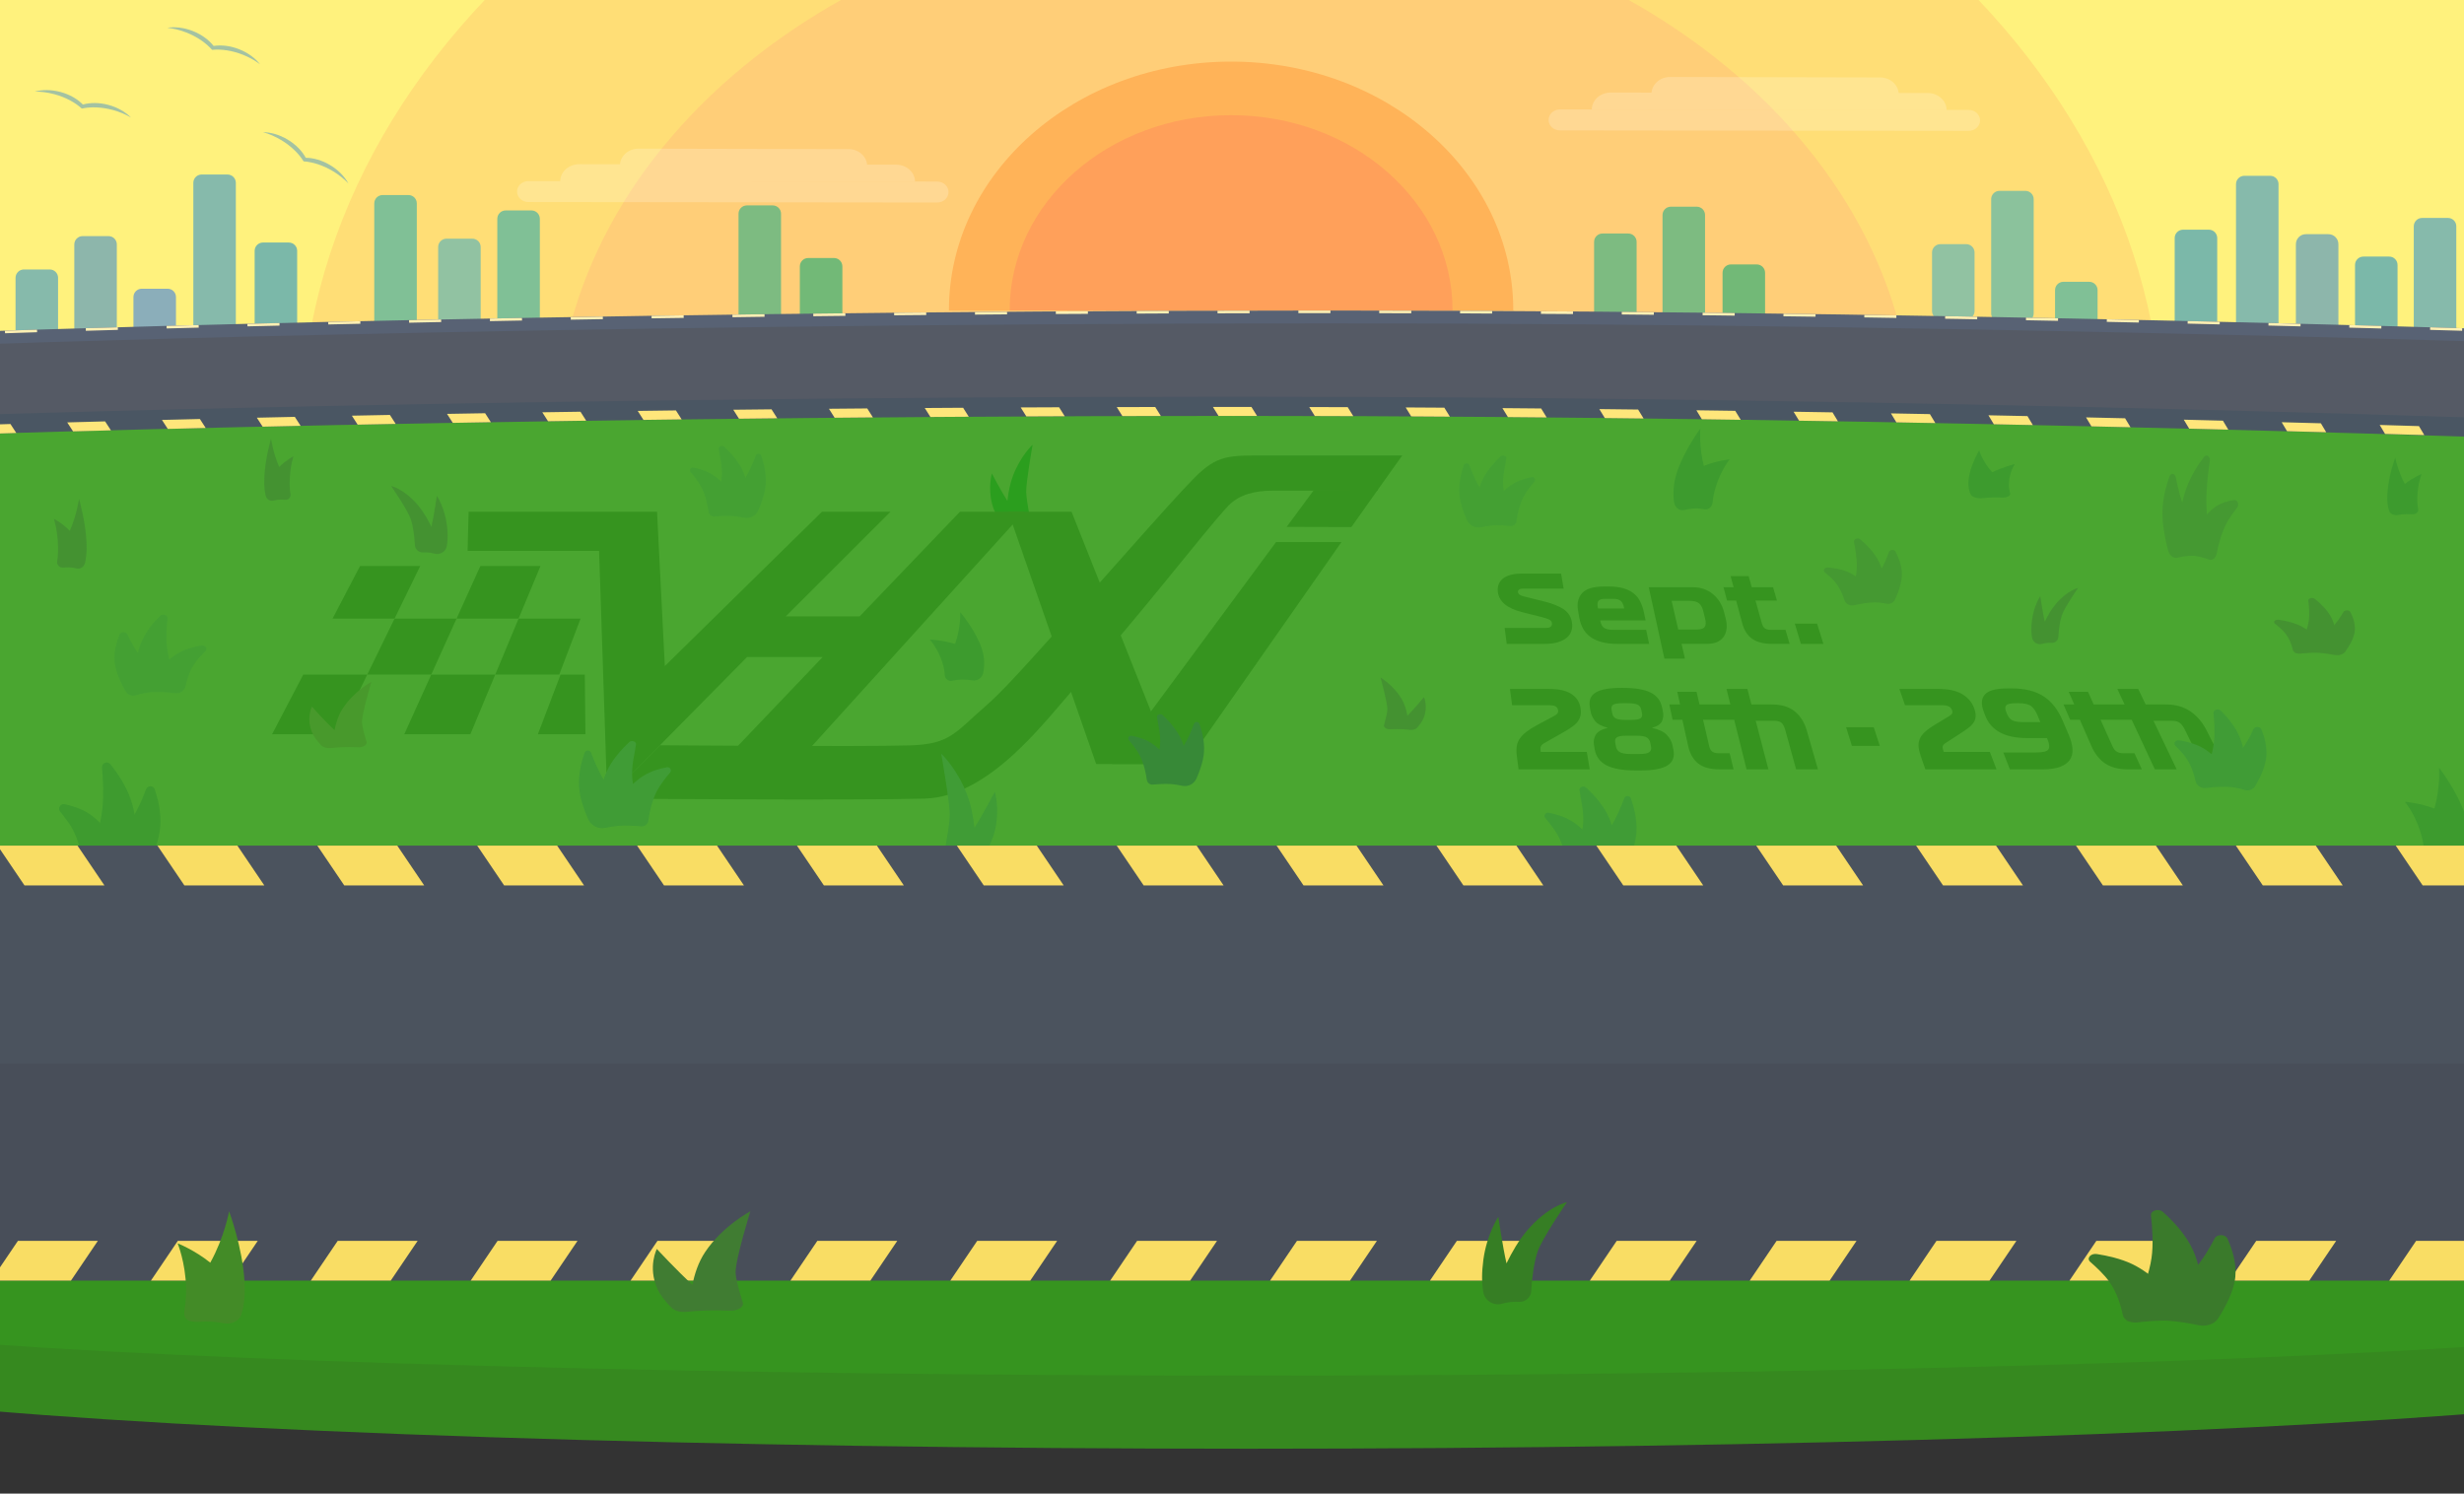 <?xml version="1.0" encoding="utf-8"?>
<!-- Generator: Adobe Illustrator 27.9.4, SVG Export Plug-In . SVG Version: 9.03 Build 54784)  -->
<svg version="1.1" id="Layer_1" xmlns="http://www.w3.org/2000/svg" xmlns:xlink="http://www.w3.org/1999/xlink" x="0px" y="0px"
	 viewBox="0 0 1920 1164" style="enable-background:new 0 0 1920 1164;" xml:space="preserve">
<rect x="0" y="0" width="1920" height="1164" fill="#333333" stroke="none"/>
<style type="text/css">
	.st0{fill:#FFF27D;}
	.st1{fill:#FFDE76;}
	.st2{fill:#FFCE78;}
	.st3{fill:#FFB358;}
	.st4{fill:#FFA05A;}
	.st5{opacity:0.8;}
	.st6{fill:#70A8B7;}
	.st7{fill:#5AAAB4;}
	.st8{fill:#68ADB7;}
	.st9{fill:#76BCAD;}
	.st10{fill:#6EBCA5;}
	.st11{fill:#60B99D;}
	.st12{fill:#8BAEBA;}
	.st13{fill:#4FB477;}
	.st14{fill:#5DB783;}
	.st15{opacity:0.2;}
	.st16{fill:#FFFFFF;}
	.st17{fill:#4AA630;}
	.st18{fill:#2B9E1E;}
	.st19{fill:#36941F;}
	.st20{opacity:0.6;fill:#408532;enable-background:new    ;}
	.st21{opacity:0.6;}
	.st22{fill:#24872B;}
	.st23{fill:#35942E;}
	.st24{fill:#409C36;}
	.st25{opacity:0.6;fill:#207D1F;enable-background:new    ;}
	.st26{opacity:0.6;fill:#35942E;enable-background:new    ;}
	.st27{opacity:0.6;fill:#2B8F2F;enable-background:new    ;}
	.st28{fill:#2B8F2F;}
	.st29{fill:#408532;}
	.st30{fill:#459932;}
	.st31{fill:#48992C;}
	.st32{fill:#378937;}
	.st33{fill:#36891F;}
	.st34{fill:#484E59;}
	.st35{fill:#4B535E;}
	.st36{fill:#555A65;}
	.st37{fill:none;stroke:#4A5663;stroke-width:15;stroke-miterlimit:10;}
	.st38{fill:#FFE67B;}
	.st39{fill:none;stroke:#586274;stroke-width:10;stroke-miterlimit:10;}
	.st40{fill:none;stroke:#FFF0B3;stroke-width:2;stroke-miterlimit:10;stroke-dasharray:0,0,25,38;}
	.st41{fill:#F9DD64;}
	.st42{fill:#367E24;}
	.st43{fill:#3A7A2B;}
	.st44{fill:#407C32;}
	.st45{fill:#438B27;}
</style>
<g id="bg">
	<rect x="-11" class="st0" width="1931" height="355"/>
</g>
<g id="sky">
	<path class="st1" d="M1684.98,341c0-0.36,0.02-0.72,0.02-1.08c0-314.58-324.72-569.59-725.28-569.59S234.44,25.34,234.44,339.92
		c0,0.36,0.02,0.72,0.02,1.08h1450.53H1684.98z"/>
	<path class="st2" d="M1490.99,339c0-0.26,0.01-0.53,0.01-0.79c0-229.35-236.74-415.27-528.78-415.27S433.44,108.86,433.44,338.21
		c0,0.26,0.01,0.53,0.01,0.79H1490.99z"/>
	<g>
		<path class="st3" d="M1179.17,242c0-0.12,0-0.25,0-0.37C1179.17,134.69,1080.73,48,959.3,48s-219.87,86.69-219.87,193.63
			c0,0.12,0,0.25,0,0.37h439.73H1179.17z"/>
		<path class="st4" d="M1131.85,242c0-0.1,0-0.19,0-0.29c0-83.92-77.25-151.95-172.54-151.95s-172.54,68.03-172.54,151.95
			c0,0.1,0,0.19,0,0.29H1131.85z"/>
	</g>
</g>
<g id="buildings">
	<g class="st5">
		<path class="st6" d="M1796.8,182.5h17.54c4.31,0,7.8,3.49,7.8,7.8v68.9c0,4.31-3.49,7.8-7.8,7.8h-17.54c-4.31,0-7.8-3.49-7.8-7.8
			v-68.9C1789,185.99,1792.49,182.5,1796.8,182.5z"/>
	</g>
	<g class="st5">
		<path class="st7" d="M1841.58,199.96h20.14c3.59,0,6.5,2.91,6.5,6.5v88.95c0,3.59-2.91,6.5-6.5,6.5h-20.14
			c-3.59,0-6.5-2.91-6.5-6.5v-88.95C1835.08,202.87,1837.99,199.96,1841.58,199.96z"/>
	</g>
	<g class="st5">
		<path class="st8" d="M1887.36,169.84h20.14c3.59,0,6.5,2.91,6.5,6.5v82.16c0,3.59-2.91,6.5-6.5,6.5h-20.14
			c-3.59,0-6.5-2.91-6.5-6.5v-82.16C1880.86,172.75,1883.77,169.84,1887.36,169.84z"/>
	</g>
	<g class="st5">
		<path class="st7" d="M1701.06,179h20.14c3.59,0,6.5,2.91,6.5,6.5v64.69c0,3.59-2.91,6.5-6.5,6.5h-20.14c-3.59,0-6.5-2.91-6.5-6.5
			V185.5C1694.56,181.91,1697.47,179,1701.06,179z"/>
	</g>
	<g class="st5">
		<path class="st8" d="M1748.84,137h20.14c3.59,0,6.5,2.91,6.5,6.5v143.77c0,3.59-2.91,6.5-6.5,6.5h-20.14c-3.59,0-6.5-2.91-6.5-6.5
			V143.5C1742.34,139.91,1745.25,137,1748.84,137z"/>
	</g>
	<g class="st5">
		<path class="st9" d="M1511.98,190.27h20.14c3.59,0,6.5,2.91,6.5,6.5v45.62c0,3.59-2.91,6.5-6.5,6.5h-20.14
			c-3.59,0-6.5-2.91-6.5-6.5v-45.62C1505.48,193.18,1508.39,190.27,1511.98,190.27z"/>
	</g>
	<g class="st5">
		<path class="st10" d="M1558.06,148.73h20.14c3.59,0,6.5,2.91,6.5,6.5v88.95c0,3.59-2.91,6.5-6.5,6.5h-20.14
			c-3.59,0-6.5-2.91-6.5-6.5v-88.95C1551.56,151.64,1554.47,148.73,1558.06,148.73z"/>
	</g>
	<g class="st5">
		<path class="st11" d="M1607.84,219.61h20.14c3.59,0,6.5,2.91,6.5,6.5v82.16c0,3.59-2.91,6.5-6.5,6.5h-20.14
			c-3.59,0-6.5-2.91-6.5-6.5v-82.16C1601.34,222.52,1604.25,219.61,1607.84,219.61z"/>
	</g>
	<path class="st12" d="M110.48,225h20.14c3.59,0,6.5,2.91,6.5,6.5v34.44c0,3.59-2.91,6.5-6.5,6.5h-20.14c-3.59,0-6.5-2.91-6.5-6.5
		V231.5C103.98,227.91,106.89,225,110.48,225z"/>
	<g class="st5">
		<path class="st6" d="M64.4,184h20.14c3.59,0,6.5,2.91,6.5,6.5v82.24c0,3.59-2.91,6.5-6.5,6.5H64.4c-3.59,0-6.5-2.91-6.5-6.5V190.5
			C57.9,186.91,60.81,184,64.4,184z"/>
	</g>
	<g class="st5">
		<path class="st8" d="M18.62,210h20.14c3.59,0,6.5,2.91,6.5,6.5v95.32c0,3.59-2.91,6.5-6.5,6.5H18.62c-3.59,0-6.5-2.91-6.5-6.5
			V216.5C12.12,212.91,15.03,210,18.62,210z"/>
	</g>
	<g class="st5">
		<path class="st7" d="M204.92,189h20.14c3.59,0,6.5,2.91,6.5,6.5v60.01c0,3.59-2.91,6.5-6.5,6.5h-20.14c-3.59,0-6.5-2.91-6.5-6.5
			V195.5C198.42,191.91,201.33,189,204.92,189z"/>
	</g>
	<g class="st5">
		<path class="st8" d="M157.14,136h20.14c3.59,0,6.5,2.91,6.5,6.5v150.1c0,3.59-2.91,6.5-6.5,6.5h-20.14c-3.59,0-6.5-2.91-6.5-6.5
			V142.5C150.64,138.91,153.55,136,157.14,136z"/>
	</g>
	<g class="st5">
		<path class="st11" d="M394.01,164h20.14c3.59,0,6.5,2.91,6.5,6.5v77.22c0,3.59-2.91,6.5-6.5,6.5h-20.14c-3.59,0-6.5-2.91-6.5-6.5
			V170.5C387.51,166.91,390.42,164,394.01,164z"/>
	</g>
	<g class="st5">
		<path class="st9" d="M347.92,186h20.14c3.59,0,6.5,2.91,6.5,6.5v57.01c0,3.59-2.91,6.5-6.5,6.5h-20.14c-3.59,0-6.5-2.91-6.5-6.5
			V192.5C341.42,188.91,344.33,186,347.92,186z"/>
	</g>
	<g class="st5">
		<path class="st11" d="M298.14,152h20.14c3.59,0,6.5,2.91,6.5,6.5v107.1c0,3.59-2.91,6.5-6.5,6.5h-20.14c-3.59,0-6.5-2.91-6.5-6.5
			V158.5C291.64,154.91,294.55,152,298.14,152z"/>
	</g>
	<g class="st5">
		<path class="st13" d="M629.75,201.07h20.14c3.59,0,6.5,2.91,6.5,6.5v60.01c0,3.59-2.91,6.5-6.5,6.5h-20.14
			c-3.59,0-6.5-2.91-6.5-6.5v-60.01C623.25,203.98,626.16,201.07,629.75,201.07z"/>
	</g>
	<g class="st5">
		<path class="st14" d="M581.97,160.07h20.14c3.59,0,6.5,2.91,6.5,6.5v150.1c0,3.59-2.91,6.5-6.5,6.5h-20.14
			c-3.59,0-6.5-2.91-6.5-6.5v-150.1C575.47,162.98,578.38,160.07,581.97,160.07z"/>
	</g>
	<g class="st5">
		<path class="st13" d="M1348.75,206.07h20.14c3.59,0,6.5,2.91,6.5,6.5v60.01c0,3.59-2.91,6.5-6.5,6.5h-20.14
			c-3.59,0-6.5-2.91-6.5-6.5v-60.01C1342.25,208.98,1345.16,206.07,1348.75,206.07z"/>
	</g>
	<g class="st5">
		<path class="st14" d="M1301.97,161.07h20.14c3.59,0,6.5,2.91,6.5,6.5v150.1c0,3.59-2.91,6.5-6.5,6.5h-20.14
			c-3.59,0-6.5-2.91-6.5-6.5v-150.1C1295.47,163.98,1298.38,161.07,1301.97,161.07z"/>
	</g>
	<g class="st5">
		<path class="st14" d="M1248.65,181.99h20.14c3.59,0,6.5,2.91,6.5,6.5v150.1c0,3.59-2.91,6.5-6.5,6.5h-20.14
			c-3.59,0-6.5-2.91-6.5-6.5v-150.1C1242.15,184.9,1245.06,181.99,1248.65,181.99z"/>
	</g>
</g>
<g id="clouds">
	<g class="st15">
		<path class="st16" d="M1534.12,101.98l-318.63-0.36c-4.86,0-8.79-3.65-8.79-8.16l0,0c0-4.51,3.94-8.16,8.79-8.16l318.63,0.36
			c4.86,0,8.79,3.65,8.79,8.16l0,0C1542.91,98.33,1538.97,101.98,1534.12,101.98z"/>
		<path class="st16" d="M1479.31,73.85l-192.27-0.36c-0.11,0-0.2-0.08-0.2-0.19l0,0c0-7.35,6.47-13.3,14.45-13.3l163.79,0.36
			c7.98,0,14.45,5.96,14.45,13.3l0,0c0,0.1-0.09,0.19-0.2,0.19H1479.31z"/>
		<path class="st16" d="M1516.62,85.98l-276.05-0.36c-0.11,0-0.21-0.08-0.21-0.19l0,0c0-7.35,6.58-13.3,14.69-13.3l247.08,0.36
			c8.11,0,14.69,5.96,14.69,13.3l0,0c0,0.1-0.09,0.19-0.21,0.19H1516.62z"/>
	</g>
	<g class="st5">
		<g class="st5">
			<path class="st6" d="M219.05,109.1c7.7,4.63,13.74,10.56,17.52,16.64c7.15,0.5,15.21,3.05,22.91,7.68
				c4.66,2.8,8.7,6.08,12.01,9.57c-2.88-5.31-7.74-10.41-14.12-14.25c-6.35-3.82-13.1-5.73-19.11-5.79
				c-2.88-5.28-7.73-10.35-14.08-14.16s-13.17-5.75-19.21-5.79c4.64,1.29,9.43,3.33,14.08,6.13L219.05,109.1L219.05,109.1z"/>
		</g>
		<g class="st5">
			<path class="st6" d="M145.22,25.34c8.37,3.29,15.3,8.13,20.05,13.5c7.13-0.69,15.5,0.48,23.87,3.77
				c5.06,1.99,9.58,4.54,13.43,7.44c-3.72-4.76-9.37-8.99-16.3-11.71c-6.89-2.71-13.87-3.47-19.81-2.54
				c-3.72-4.73-9.34-8.92-16.24-11.63c-6.9-2.71-13.95-3.48-19.91-2.53C135.1,22.14,140.16,23.35,145.22,25.34z"/>
		</g>
		<g class="st5">
			<path class="st6" d="M42.33,73.41c8.68,2.34,16.11,6.38,21.42,11.19c7.01-1.49,15.47-1.24,24.14,1.1
				c5.25,1.42,10.03,3.46,14.17,5.9c-4.22-4.32-10.31-7.89-17.5-9.83c-7.16-1.93-14.16-1.91-19.97-0.32
				c-4.22-4.29-10.28-7.83-17.42-9.76c-7.15-1.93-14.24-1.91-20.07-0.3c4.82-0.04,9.97,0.61,15.22,2.03l0,0L42.33,73.41z"/>
		</g>
	</g>
	<g class="st15">
		<path class="st16" d="M730.32,157.82l-318.63-0.36c-4.86,0-8.79-3.65-8.79-8.16l0,0c0-4.51,3.94-8.16,8.79-8.16l318.63,0.36
			c4.86,0,8.79,3.65,8.79,8.16l0,0C739.11,154.17,735.17,157.82,730.32,157.82z"/>
		<path class="st16" d="M675.51,129.69l-192.27-0.36c-0.11,0-0.2-0.08-0.2-0.19l0,0c0-7.35,6.47-13.3,14.45-13.3l163.79,0.36
			c7.98,0,14.45,5.96,14.45,13.3l0,0c0,0.1-0.09,0.19-0.2,0.19H675.51z"/>
		<path class="st16" d="M712.82,141.82l-276.05-0.36c-0.11,0-0.21-0.08-0.21-0.19l0,0c0-7.35,6.58-13.3,14.69-13.3l247.08,0.36
			c8.11,0,14.69,5.96,14.69,13.3l0,0c0,0.1-0.09,0.19-0.21,0.19H712.82z"/>
	</g>
</g>
<g id="grass_">
	<rect x="-31" y="311" class="st17" width="1987" height="421"/>
</g>
<path class="st18" d="M799.62,383.31c0.09,3.81,1.29,11.31,2.43,17.69c0.49,2.72-1.75,5.12-4.51,4.89c-1.52-0.12-3.1-0.19-4.72-0.19
	c-3.54,0-6.88,0.32-9.81,0.87c-2.04,0.39-4.09-0.57-5.11-2.38c-2.04-3.59-3.85-7.55-4.86-11.52c-3.3-13.03-0.15-23.64-0.15-23.64
	s7.19,13.67,12.09,21.35c0.7-6.33,1.98-13.42,4.33-19.58c5.95-15.62,15.32-24.25,15.32-24.25s-5.18,29.37-5.01,36.74L799.62,383.31z
	"/>
<g>
	<path class="st19" d="M1185.94,477c-5.9-1.51-10.39-3.58-13.47-6.2c-3.07-2.61-4.83-5.71-5.29-9.31c-0.58-4.47,0.74-8,3.94-10.59
		c3.19-2.58,7.99-3.87,14.41-3.87h30.91l1.97,11.67h-31.26c-1.73,0-2.9,0.27-3.53,0.82c-0.63,0.55-0.89,1.16-0.8,1.82
		c0.12,0.86,0.56,1.57,1.32,2.12c0.76,0.55,1.92,1.02,3.5,1.4l15.49,3.83c6.57,1.64,11.66,3.67,15.25,6.07
		c3.6,2.42,5.78,5.81,6.53,10.2c0.39,2.28,0.27,4.44-0.35,6.49s-1.79,3.83-3.51,5.34s-4.03,2.72-6.92,3.63s-6.37,1.37-10.44,1.37
		h-29.6l-1.63-12.43h31.82c2.1,0,3.5-0.37,4.22-1.12s0.99-1.61,0.83-2.6c-0.19-1.19-0.84-2.09-1.96-2.71
		c-1.11-0.62-3.13-1.29-6.04-2.03L1185.94,477L1185.94,477z"/>
	<path class="st19" d="M1246.92,483.48l0.06,0.3c0.53,2.82,1.57,4.71,3.13,5.65c1.56,0.95,4.03,1.42,7.4,1.42h25.22l2.32,10.94
		h-24.5c-4.91,0-9.14-0.49-12.69-1.48c-3.55-0.99-6.5-2.37-8.85-4.16c-2.34-1.78-4.19-3.92-5.54-6.42c-1.35-2.49-2.28-5.21-2.8-8.17
		l-0.98-5.59c-1.01-5.78,0.06-10.37,3.19-13.8c3.11-3.41,8.9-5.11,17.36-5.11h3.23c4.53,0,8.4,0.47,11.61,1.42s5.89,2.3,8.01,4.04
		c2.13,1.75,3.81,3.85,5.03,6.31c1.23,2.47,2.17,5.21,2.81,8.23l1.36,6.41h-35.39L1246.92,483.48z M1250.79,466.67
		c-2.61,0-4.33,0.51-5.17,1.52c-0.84,1.01-1.04,2.71-0.6,5.08l0.18,0.95h20.4l-0.19-0.95c-0.48-2.38-1.35-4.07-2.62-5.08
		c-1.26-1.01-3.14-1.52-5.64-1.52h-6.35H1250.79z"/>
	<path class="st19" d="M1284.74,457.63h34.47c5.99,0,11.13,1.76,15.43,5.29c4.33,3.55,7.27,8.28,8.81,14.22l1.15,4.41
		c1.56,6.03,1.09,10.91-1.45,14.62c-2.55,3.73-6.93,5.6-13.12,5.6h-19.73l2.65,11.5h-16.02l-12.19-55.66L1284.74,457.63z
		 M1302.56,468.25l5.16,22.37h14.18c3.37,0,5.52-0.7,6.45-2.09c0.93-1.39,1.03-3.55,0.31-6.46l-1.44-5.81
		c-0.71-2.87-1.85-4.93-3.4-6.16c-1.56-1.23-3.99-1.85-7.31-1.85H1302.56L1302.56,468.25z"/>
	<path class="st19" d="M1343,457.63h7.85l-2.32-8.63h14.07l2.41,8.63h16.59l3.04,10.41h-16.72l4.98,17.81
		c0.53,1.88,1.33,3.19,2.42,3.91c1.09,0.72,2.63,1.08,4.62,1.08h11.36l3.2,10.94h-13.29c-6.91,0-12.22-1.33-15.92-3.98
		c-3.69-2.64-6.24-6.63-7.67-11.95l-4.78-17.81h-7.09L1343,457.63L1343,457.63z"/>
	<path class="st19" d="M1398.56,486h17.36l4.91,15.79h-17.56L1398.56,486z"/>
	<path class="st19" d="M1238.76,599.57h-55.46l-1.36-10.57c-0.35-2.75-0.37-5.2-0.06-7.36s1.08-4.15,2.31-5.98
		c1.23-1.83,2.94-3.6,5.14-5.3c2.19-1.7,5-3.47,8.42-5.31l12.87-6.88c1.4-0.71,2.37-1.41,2.9-2.1c0.53-0.68,0.72-1.55,0.56-2.58
		c-0.24-1.53-0.94-2.56-2.12-3.11c-1.18-0.54-2.69-0.82-4.54-0.82h-29.16l-1.64-12.67h30.36c7.66,0,13.47,1.29,17.44,3.89
		c3.99,2.61,6.36,6.18,7.12,10.74c0.43,2.56,0.39,4.78-0.11,6.65s-1.43,3.55-2.79,5.05s-3.1,2.93-5.21,4.29
		c-2.12,1.37-4.58,2.83-7.39,4.4l-11.78,6.67c-1.86,1.02-3,1.95-3.44,2.8s-0.58,1.82-0.43,2.9l0.24,1.71h35.86l2.26,13.58
		L1238.76,599.57z"/>
	<path class="st19" d="M1243.45,539.65c3.95-2.38,10.5-3.56,19.64-3.56h1.97c9.14,0,16.14,1.19,21.01,3.56
		c4.88,2.39,7.89,6.2,9,11.46l0.69,3.27c0.56,2.63,0.35,5.13-0.64,7.5c-0.99,2.38-3.63,4.15-7.95,5.32
		c5.32,1.17,9.17,2.97,11.52,5.4s3.85,5.05,4.44,7.82l0.76,3.58c1.18,5.55-0.26,9.68-4.34,12.37c-4.09,2.7-11.17,4.05-21.21,4.05
		h-3.85c-10.04,0-17.63-1.35-22.76-4.05c-5.11-2.69-8.14-6.82-9.09-12.37l-0.61-3.58c-0.47-2.77,0-5.38,1.43-7.82
		c1.42-2.44,4.57-4.24,9.45-5.4c-4.76-1.17-8.09-2.94-9.99-5.32c-1.89-2.37-3.06-4.87-3.52-7.5l-0.56-3.27
		c-0.91-5.26,0.63-9.07,4.6-11.46H1243.45z M1283,574.59c-1.55-0.84-4.26-1.26-8.13-1.26h-7.3c-3.87,0-6.42,0.42-7.64,1.26
		c-1.23,0.84-1.66,2.22-1.31,4.14l0.54,2.98c0.35,1.93,1.33,3.4,2.93,4.4s4.48,1.5,8.63,1.5h6.49c4.15,0,6.83-0.5,8.05-1.5
		s1.63-2.47,1.24-4.4l-0.6-2.98c-0.39-1.92-1.36-3.3-2.91-4.14H1283z M1276.1,549.15c-1.51-0.76-4.16-1.14-7.96-1.14h-3.54
		c-3.8,0-6.31,0.38-7.53,1.14s-1.65,2.06-1.31,3.92l0.53,2.87c0.34,1.86,1.28,3.18,2.82,3.96c1.54,0.77,4.34,1.16,8.41,1.16h2.7
		c4.07,0,6.73-0.39,7.97-1.16c1.24-0.77,1.67-2.09,1.3-3.96l-0.57-2.87C1278.55,551.22,1277.61,549.91,1276.1,549.15z"/>
	<path class="st19" d="M1300.76,548.99h8.39l-2.19-9.86h15.03l2.29,9.86h28.11l3.01,11.9h-28.35l4.75,20.4
		c0.5,2.16,1.32,3.66,2.46,4.48c1.14,0.83,2.78,1.24,4.91,1.24h8.62l3.05,12.55h-10.66c-7.41,0-13.05-1.53-16.93-4.57
		c-3.86-3.03-6.46-7.61-7.81-13.71l-4.52-20.4h-7.59l-2.57-11.9L1300.76,548.99z"/>
	<path class="st19" d="M1345.31,536.89h16.29l3.16,12.1h15.74c7.56,0,13.54,1.79,17.97,5.39c4.45,3.62,7.58,8.55,9.39,14.83
		l8.73,30.35h-17.02l-8.49-30.77c-0.71-2.56-1.66-4.38-2.86-5.46s-3.08-1.62-5.64-1.62h-14.49l9.89,37.85h-17.02l-15.65-62.68
		V536.89z"/>
	<path class="st19" d="M1438.5,566.71h21.55l4.73,14.58h-21.76l-4.51-14.58H1438.5z"/>
	<path class="st19" d="M1555.74,599.57h-55.46l-3.65-10.57c-0.95-2.75-1.5-5.2-1.65-7.36s0.19-4.15,1.02-5.98
		c0.83-1.83,2.16-3.6,4-5.3c1.83-1.7,4.25-3.47,7.28-5.31l11.38-6.88c1.25-0.71,2.06-1.41,2.44-2.1c0.38-0.68,0.38-1.55,0-2.58
		c-0.57-1.53-1.5-2.56-2.8-3.11c-1.3-0.54-2.87-0.82-4.71-0.82h-29.16l-4.38-12.67h30.36c7.66,0,13.75,1.29,18.29,3.89
		c4.55,2.61,7.7,6.18,9.45,10.74c0.98,2.56,1.43,4.78,1.33,6.65c-0.1,1.87-0.66,3.55-1.7,5.05c-1.04,1.5-2.46,2.93-4.29,4.29
		c-1.83,1.37-3.97,2.83-6.43,4.4l-10.34,6.67c-1.64,1.02-2.58,1.95-2.84,2.8s-0.19,1.82,0.2,2.9l0.61,1.71h35.86L1555.74,599.57
		L1555.74,599.57z"/>
	<path class="st19" d="M1558.32,570.73c-5.37-2.96-9.13-7.23-11.29-12.81l-1.08-2.8c-2.37-6.1-2.12-10.73,0.72-13.9
		c2.82-3.16,8.72-4.73,17.69-4.73h3.34c10,0,18.14,1.99,24.44,5.98c6.34,4.02,11.38,10.38,15.15,19.17l4.69,10.94
		c1.74,4.05,2.71,7.74,2.93,11.06c0.21,3.34-0.48,6.17-2.07,8.51c-1.6,2.34-4.15,4.16-7.66,5.46c-3.51,1.31-8.08,1.96-13.7,1.96
		h-25.35l-5.12-13.15h25.75c5.15,0,8.27-0.8,9.35-2.4c1.08-1.59,0.84-4.26-0.71-7.99l-0.35-0.84h-15.33
		C1570.85,575.19,1563.71,573.7,1558.32,570.73L1558.32,570.73z M1589.85,562.72l-2.13-5.13c-1.6-3.83-3.42-6.38-5.48-7.66
		s-5.16-1.91-9.31-1.91h-2.16c-4.03,0-6.52,0.55-7.46,1.67c-0.94,1.11-0.99,2.71-0.16,4.78l0.72,1.81c0.97,2.42,2.32,4.1,4.06,5.03
		c1.74,0.94,4.42,1.41,8.03,1.41L1589.85,562.72L1589.85,562.72z"/>
	<path class="st19" d="M1607.92,548.99h8.39l-4.33-9.86h15.03l4.43,9.86h28.11l5.59,11.9h-28.35l9.17,20.4
		c0.97,2.16,2.12,3.66,3.44,4.48c1.32,0.83,3.05,1.24,5.18,1.24h8.62l5.77,12.55h-10.66c-7.41,0-13.39-1.53-17.92-4.57
		c-4.52-3.03-8.11-7.61-10.79-13.71l-8.94-20.4h-7.59l-5.15-11.9L1607.92,548.99z"/>
	<path class="st19" d="M1649.85,536.89h16.29l5.79,12.1h15.74c7.56,0,13.93,1.79,19.14,5.39c5.24,3.62,9.44,8.55,12.61,14.83
		l15.32,30.35h-17.02l-15.17-30.77c-1.26-2.56-2.61-4.38-4.05-5.46c-1.43-1.08-3.43-1.62-5.99-1.62h-14.49l18.1,37.85h-17.02
		l-29.25-62.68L1649.85,536.89z"/>
</g>
<g>
	<polygon class="st19" points="785.62,398.78 834.97,398.78 913.17,595.42 854.15,595.42 	"/>
	<polygon class="st19" points="365.17,398.78 511.97,398.78 518.05,519.08 640.53,398.78 693.91,398.78 612.28,480.36 
		669.85,480.36 748.03,398.78 798.13,398.78 630.34,584.03 572.37,584.03 641.01,512.07 582.1,512.07 473.21,622.36 466.82,429.32 
		364.35,429.32 	"/>
	<polygon class="st19" points="866.53,595.42 924.27,595.42 1045.29,422.44 994.31,422.44 	"/>
	<polygon class="st19" points="1023.78,381.93 1073.64,381.66 1053,410.75 1002.58,410.61 	"/>
	<path class="st19" d="M1092.64,354.95c0,0-33.69,0-44.09,0h-59.82c-31.21,0-39.89-0.88-58.13,17.53
		c-20.55,20.74-78.95,88.3-124.41,138.33c-8.99,9.89-26.07,28.92-37.67,38.97c-24.28,21.03-27.86,30.23-59.79,31.13
		c-40.64,1.15-194.46-0.13-194.46-0.13l-41.06,41.59c0,0,191.46,1.53,247.13,0c52.04-1.43,95.56-62.86,118.28-87.61
		c45.73-49.82,100.42-121.49,118.35-140.43c8.83-9.32,21.5-11.96,34.79-11.96c21.27,0,81.41-0.03,81.41-0.03l19.48-27.38
		L1092.64,354.95z"/>
	<polygon class="st19" points="307.45,482.08 259.13,482.08 280.57,441.1 327.44,441.1 	"/>
	<polygon class="st19" points="336.05,525.68 286.19,525.68 307.45,482.08 355.77,482.08 	"/>
	<polygon class="st19" points="404.09,482.08 355.77,482.08 374.3,441.1 421.17,441.1 	"/>
	<polygon class="st19" points="435.78,525.68 385.92,525.68 404.09,482.08 452.41,482.08 	"/>
	<polygon class="st19" points="366.53,572.19 315.02,572.19 336.04,525.71 385.9,525.71 	"/>
	<polygon class="st19" points="263.51,572.19 212,572.19 236.31,525.71 286.18,525.71 	"/>
	<polygon class="st19" points="455.7,525.71 436.82,525.71 419.12,572.19 456.18,572.19 	"/>
</g>
<path class="st20" d="M222.44,389.5c2.45,0.16,4.35-2.04,3.92-4.45c-0.4-2.27-0.69-5.51-0.6-10.09c0.22-11.31,2.89-19.36,2.89-19.36
	s-5.82,2.94-11.08,8.35l0,0c-4.83-11.04-6.38-22.17-6.38-22.17s-4.61,15.56-5.24,30.48c-0.28,6.72,0.35,11.28,1.14,14.26
	c0.7,2.66,3.4,4.24,6.07,3.56c1.56-0.4,3.48-0.73,5.56-0.73c1.21,0,2.5,0.06,3.72,0.14L222.44,389.5z"/>
<g class="st21">
	<path class="st22" d="M408.45,806.24c0,0-12.82-8.11-19.94-18.78c-2.93-4.4-5.52-10.54-7.22-15.04c-0.79-2.09-3.77-2.05-4.47,0.07
		c-1.6,4.8-3.34,11.83-2.84,18.78c0.53,7.36,3.85,15.48,6.2,20.43c1.23,2.6,4.18,3.92,6.93,3.1c2.76-0.83,6.49-1.75,10.4-2.14
		c3.16-0.32,7.94,0.25,11.44,0.8c2.38,0.37,4.61-1.26,4.96-3.64c0.63-4.27,2-10.86,4.86-16.35c1.68-3.23,4.39-6.78,6.68-9.54
		c1.45-1.74-0.13-4.3-2.34-3.83c-3.72,0.79-8.42,2.23-12.44,4.83c-7.65,4.95-13.98,15.35-13.98,15.35"/>
	<path class="st22" d="M385.65,810.12c0,0-1.01-18.92,3.35-31.95c2.59-7.74,7.18-14.35,10.72-18.66c1.47-1.8,4.39-0.61,4.2,1.71
		c-0.48,5.86-0.91,14.27-0.2,20.88c1.69,15.51,8.85,30.63,8.85,30.63"/>
</g>
<g class="st21">
	<path class="st23" d="M72.66,666.36c0,0,19.44-12.29,30.23-28.47c4.45-6.67,8.37-15.97,10.94-22.8c1.19-3.17,5.71-3.11,6.78,0.1
		c2.43,7.27,5.06,17.93,4.3,28.47c-0.81,11.16-5.83,23.47-9.39,30.98c-1.87,3.94-6.33,5.95-10.51,4.7s-9.84-2.65-15.76-3.24
		c-4.79-0.48-12.04,0.39-17.34,1.21c-3.61,0.56-6.99-1.9-7.52-5.51c-0.96-6.47-3.04-16.47-7.37-24.78
		c-2.55-4.9-6.65-10.28-10.13-14.46c-2.19-2.63,0.2-6.52,3.55-5.81c5.65,1.2,12.77,3.39,18.86,7.32
		c11.59,7.5,21.19,23.27,21.19,23.27"/>
	<path class="st23" d="M107.22,672.24c0,0,1.53-28.67-5.07-48.44c-3.92-11.74-10.88-21.75-16.25-28.29
		c-2.23-2.72-6.65-0.92-6.37,2.59c0.73,8.89,1.39,21.64,0.3,31.66c-2.56,23.51-13.42,46.43-13.42,46.43"/>
</g>
<g class="st21">
	<path class="st24" d="M1149.92,407.28c0,0-1.07-18.84,4.6-31.89c3.62-8.34,10.17-15.39,14.8-19.67c1.61-1.49,4.67-0.52,4.43,1.42
		c-0.72,5.85-3.13,13.54-2.37,22.01c1.4,15.5,9.04,22.67,9.04,22.67"/>
	<path class="st24" d="M1161.65,393.85c0,0,7.96-10.76,16.51-16.29c5.08-3.29,11.14-4.92,15.49-5.72c1.97-0.36,3.3,1.94,2,3.46
		c-2.74,3.2-6.31,7.73-8.43,11.8c-3.37,6.48-4.89,14.35-5.55,19.07c-0.32,2.29-2.39,3.92-4.69,3.71c-3.94-0.36-9.86-0.74-14.45-0.37
		c-2.89,0.24-5.88,0.76-8.47,1.31c-4.56,0.97-9.17-1.39-11.06-5.66c-2.47-5.56-5.34-13.36-5.86-20.53
		c-0.6-8.31,1.65-16.71,3.53-22.06c0.7-2.01,3.53-2.02,4.27-0.02c1.88,5.1,4.94,12.57,8.45,17.83c7.96,11.93,22.3,21,22.3,21"/>
</g>
<path class="st25" d="M1098.36,775.18c3.79,0.76,7.41-2.08,7.51-5.94c0.08-3.12,0.7-7.27,2.4-12.73
	c4.55-14.65,13.01-23.63,13.01-23.63s-13.16,0.49-26.06,4.54l0,0c-6.05-17.2-5.25-32.63-5.25-32.63s-15.21,17.68-21.9,36.81
	c-3.48,9.95-3,19.01-1.73,25.42c1.02,5.16,5.91,8.64,11.11,7.81c3-0.48,6.55-0.87,10.16-0.87s7.42,0.55,10.77,1.22L1098.36,775.18z"
	/>
<path class="st26" d="M1879.68,400.77c2.88,0.15,5.12-1.89,4.62-4.12c-0.47-2.1-0.81-5.1-0.7-9.34c0.26-10.47,3.41-17.92,3.41-17.92
	s-6.86,2.72-13.06,7.73l0,0c-5.69-10.22-7.52-20.52-7.52-20.52s-5.43,14.41-6.17,28.22c-0.33,6.22,0.42,10.44,1.34,13.2
	c0.82,2.46,4.01,3.93,7.15,3.3c1.84-0.37,4.09-0.67,6.55-0.67c1.42,0,2.94,0.05,4.39,0.13L1879.68,400.77z"/>
<path class="st20" d="M1606.55,479.75c-1.49,4.61-2.34,11.08-2.61,16.51c-0.13,2.75-2.46,4.86-5.22,4.72
	c-1.71-0.09-3.48,0.01-4.87,0.24c-0.8,0.13-1.58,0.32-2.31,0.53c-3.63,1.06-7.45-1.12-8.14-4.84s-0.73-8.45,0-13.94
	c1.48-11,6.42-18.43,6.42-18.43s1.82,12.62,3.5,19.95c2.29-4.73,5.25-9.89,8.78-14.03c8.95-10.51,17.13-12.2,17.13-12.2
	S1608.4,473.94,1606.55,479.75L1606.55,479.75z"/>
<path class="st26" d="M741.85,530.5c-2.88,0.58-5.63-1.58-5.7-4.51c-0.06-2.37-0.53-5.52-1.82-9.66
	c-3.45-11.13-9.87-17.94-9.87-17.94s9.99,0.37,19.78,3.45l0,0c4.59-13.06,3.99-24.78,3.99-24.78s11.55,13.42,16.63,27.95
	c2.64,7.56,2.27,14.44,1.31,19.3c-0.77,3.92-4.49,6.56-8.43,5.93c-2.27-0.36-4.97-0.66-7.72-0.66S744.39,529.99,741.85,530.5
	L741.85,530.5z"/>
<path class="st27" d="M1148.32,788.6c3.61,0.24,6.43-3.01,5.79-6.58c-0.59-3.35-1.02-8.14-0.88-14.91
	c0.33-16.71,4.27-28.59,4.27-28.59s-8.6,4.34-16.37,12.34l0,0c-7.13-16.31-9.43-32.74-9.43-32.74s-6.81,22.99-7.73,45.03
	c-0.41,9.92,0.52,16.66,1.68,21.07c1.03,3.93,5.03,6.26,8.97,5.26c2.3-0.59,5.13-1.07,8.21-1.07c1.78,0,3.69,0.09,5.5,0.21
	L1148.32,788.6z"/>
<path class="st20" d="M320.14,404.77c1.8,5.59,2.84,13.42,3.16,20.01c0.16,3.33,2.99,5.89,6.32,5.72c2.08-0.1,4.21,0.02,5.9,0.29
	c0.97,0.16,1.91,0.38,2.79,0.64c4.4,1.29,9.02-1.36,9.86-5.87c0.87-4.67,0.89-10.24,0-16.89c-1.79-13.33-7.77-22.32-7.77-22.32
	s-2.2,15.29-4.24,24.17c-2.78-5.73-6.36-11.98-10.64-17c-10.84-12.73-20.75-14.78-20.75-14.78s13.12,19,15.38,26.02L320.14,404.77z"
	/>
<g>
	<path class="st24" d="M1749.95,610.59c0,0,1.39-21.2-4.61-35.82c-3.57-8.68-9.89-16.08-14.77-20.92c-2.03-2.01-6.05-0.68-5.78,1.91
		c0.67,6.57,1.26,16,0.27,23.41c-2.32,17.39-10.9,32.85-10.9,32.85"/>
	<path class="st24" d="M1734.74,599.56c0,0-8.72-11.66-19.25-17.21c-5.53-2.91-12-4.53-17.13-5.42c-3.04-0.53-5.22,2.35-3.23,4.3
		c3.16,3.09,6.89,7.07,9.2,10.69c3.42,5.35,5.3,11.65,6.3,16.34c0.8,3.75,4.3,6.29,8.11,5.81c3.94-0.5,9.25-0.96,15.15-0.95
		s11.64,1.33,15.34,2.53c3.08,0.99,6.44-0.23,8.08-3.02c3.25-5.52,7.96-14.8,8.7-23.19c0.69-7.8-1.7-15.67-3.91-21.05
		c-0.98-2.38-5.08-2.42-6.17-0.07c-2.34,5.05-5.9,11.93-9.94,16.86c-9.8,11.96-27.47,21.05-27.47,21.05"/>
</g>
<path class="st20" d="M48.95,442.31c-2.74,0.19-4.88-2.29-4.4-4.99c0.45-2.54,0.77-6.18,0.67-11.32
	c-0.25-12.69-3.24-21.71-3.24-21.71s6.53,3.29,12.43,9.37l0,0c5.41-12.38,7.16-24.86,7.16-24.86s5.17,17.45,5.87,34.19
	c0.31,7.53-0.4,12.65-1.28,15.99c-0.78,2.99-3.82,4.76-6.81,3.99c-1.75-0.45-3.9-0.81-6.23-0.81c-1.35,0-2.8,0.07-4.17,0.16
	L48.95,442.31z"/>
<g class="st21">
	<path class="st24" d="M583.88,399.9c0,0,1.07-18.84-4.6-31.89c-3.62-8.34-10.17-15.39-14.8-19.67c-1.61-1.49-4.67-0.52-4.43,1.42
		c0.72,5.85,3.13,13.54,2.37,22.01c-1.4,15.5-9.04,22.67-9.04,22.67"/>
	<path class="st24" d="M572.15,386.47c0,0-7.96-10.76-16.51-16.29c-5.08-3.29-11.14-4.92-15.49-5.72c-1.97-0.36-3.3,1.94-2,3.46
		c2.74,3.2,6.31,7.73,8.43,11.8c3.37,6.48,4.89,14.35,5.55,19.07c0.32,2.29,2.39,3.92,4.69,3.71c3.94-0.36,9.86-0.74,14.45-0.37
		c2.89,0.24,5.88,0.76,8.47,1.31c4.56,0.97,9.17-1.39,11.06-5.66c2.47-5.56,5.34-13.36,5.86-20.53c0.6-8.31-1.65-16.71-3.53-22.06
		c-0.7-2.01-3.53-2.02-4.27-0.02c-1.88,5.1-4.94,12.57-8.45,17.83c-7.96,11.93-22.3,21-22.3,21"/>
</g>
<g class="st21">
	<path class="st28" d="M542.64,791.02c0,0-1.84-27.93,6.07-47.18c4.7-11.43,13.03-21.18,19.45-27.55c2.67-2.65,7.96-0.9,7.62,2.52
		c-0.88,8.65-1.66,21.07-0.35,30.83c3.06,22.9,14.36,43.26,14.36,43.26"/>
	<path class="st28" d="M562.85,778.53c0,0,9.22-11.96,21.07-17.12c6.22-2.71,13.65-3.92,19.57-4.46c3.51-0.32,6.3,3,4.14,4.95
		c-3.44,3.1-7.46,7.12-9.87,10.87c-3.42,5.33-5.09,11.75-5.91,16.71c-0.72,4.41-5.01,7.1-9.96,6.25c-5.65-0.98-12.76-2-17.88-2.02
		c-4.15-0.02-8.77,0.48-12.74,1.06c-6.19,0.91-12.86-2.32-16.31-7.85c-3.88-6.23-6.87-14.44-8.15-21.9
		c-1.46-8.54-0.71-17.02,1.42-22.69c0.94-2.5,5.74-2.21,7.2,0.44c3.16,5.7,7.9,13.48,13.03,19.19
		c12.46,13.84,33.88,25.22,33.88,25.22"/>
</g>
<path class="st27" d="M158,777.13c0.12,5.01,1.7,14.9,3.2,23.31c0.64,3.59-2.31,6.75-5.94,6.45c-2-0.16-4.08-0.25-6.22-0.25
	c-4.67,0-9.06,0.42-12.92,1.15c-2.69,0.51-5.38-0.75-6.73-3.13c-2.68-4.73-5.07-9.95-6.4-15.18c-4.35-17.17-0.2-31.13-0.2-31.13
	s9.47,18,15.92,28.12c0.92-8.34,2.61-17.67,5.7-25.78c7.84-20.58,20.18-31.94,20.18-31.94s-6.83,38.69-6.59,48.4V777.13z"/>
<path class="st26" d="M1895.36,667.05c-3.3,0.63-6.57-2.27-6.77-6.06c-0.16-3.06-0.84-7.15-2.5-12.56
	c-4.44-14.52-12.15-23.58-12.15-23.58s11.57,0.88,23.01,5.26l0,0c4.77-16.69,3.6-31.85,3.6-31.85s13.9,17.81,20.36,36.79
	c3.36,9.87,3.22,18.74,2.31,24.99c-0.74,5.03-4.92,8.29-9.51,7.32c-2.64-0.56-5.77-1.06-8.95-1.17c-3.16-0.11-6.5,0.31-9.41,0.86
	H1895.36z"/>
<g class="st21">
	<path class="st29" d="M1793.21,503.64c0,0,15.51-6.41,24.12-14.85c3.55-3.48,6.68-8.33,8.73-11.89c0.95-1.65,4.55-1.62,5.41,0.05
		c1.94,3.79,4.04,9.35,3.43,14.85c-0.64,5.82-4.65,12.24-7.49,16.16c-1.49,2.05-5.05,3.1-8.38,2.45c-3.34-0.65-7.85-1.38-12.57-1.69
		c-3.82-0.25-9.6,0.2-13.83,0.63c-2.88,0.29-5.57-0.99-6-2.88c-0.77-3.37-2.42-8.59-5.88-12.92c-2.03-2.55-5.31-5.36-8.08-7.54
		c-1.75-1.37,0.16-3.4,2.83-3.03c4.5,0.63,10.19,1.77,15.04,3.82c9.25,3.91,16.91,12.14,16.91,12.14"/>
	<path class="st29" d="M1820.78,506.71c0,0,1.22-14.96-4.05-25.26c-3.13-6.12-8.68-11.34-12.97-14.75
		c-1.78-1.42-5.31-0.48-5.08,1.35c0.59,4.63,1.11,11.29,0.24,16.51c-2.04,12.26-10.7,24.22-10.7,24.22"/>
</g>
<g class="st21">
	<path class="st28" d="M656.35,825.56c0,0,25.61-16.19,39.81-37.5c5.86-8.79,11.02-21.03,14.41-30.04c1.57-4.17,7.52-4.1,8.93,0.13
		c3.2,9.58,6.67,23.61,5.66,37.5c-1.06,14.7-7.68,30.91-12.37,40.8c-2.46,5.18-8.34,7.83-13.84,6.19
		c-5.51-1.65-12.97-3.49-20.75-4.27c-6.3-0.63-15.86,0.51-22.83,1.59c-4.75,0.74-9.2-2.51-9.91-7.26c-1.26-8.52-4-21.69-9.7-32.63
		c-3.36-6.45-8.76-13.54-13.35-19.05c-2.89-3.46,0.27-8.59,4.68-7.65c7.44,1.58,16.82,4.46,24.83,9.65
		c15.26,9.88,27.91,30.65,27.91,30.65"/>
	<path class="st28" d="M701.87,833.3c0,0,2.02-37.77-6.68-63.8c-5.17-15.46-14.34-28.64-21.4-37.25c-2.94-3.59-8.77-1.21-8.38,3.41
		c0.97,11.7,1.83,28.5,0.39,41.69c-3.37,30.97-17.67,61.16-17.67,61.16"/>
</g>
<g class="st21">
	<path class="st24" d="M105.35,536.72c0,0-1.39-21.2,4.61-35.82c3.57-8.68,9.89-16.08,14.77-20.92c2.03-2.01,6.05-0.68,5.78,1.91
		c-0.67,6.57-1.26,16-0.27,23.41c2.32,17.39,10.9,32.85,10.9,32.85"/>
	<path class="st24" d="M120.55,525.7c0,0,8.72-11.66,19.25-17.21c5.53-2.91,12-4.53,17.13-5.42c3.04-0.53,5.22,2.35,3.23,4.3
		c-3.16,3.09-6.89,7.07-9.2,10.69c-3.42,5.35-5.3,11.65-6.3,16.34c-0.8,3.75-4.3,6.29-8.11,5.81c-3.94-0.5-9.25-0.96-15.15-0.95
		s-11.64,1.33-15.34,2.53c-3.08,0.99-6.44-0.23-8.08-3.02c-3.25-5.52-7.96-14.8-8.7-23.19c-0.69-7.8,1.7-15.67,3.91-21.05
		c0.98-2.38,5.08-2.42,6.17-0.07c2.34,5.05,5.9,11.93,9.94,16.86c9.8,11.96,27.47,21.05,27.47,21.05"/>
</g>
<path class="st26" d="M1328.55,396.9c2.87,0.53,5.75-2.16,5.98-5.64c0.18-2.8,0.83-6.56,2.34-11.53
	c4.07-13.35,10.89-21.75,10.89-21.75s-10.08,0.97-20.1,5.13l0,0c-3.93-15.21-2.71-29.11-2.71-29.11s-12.34,16.5-18.22,33.96
	c-3.06,9.08-3.05,17.21-2.34,22.91c0.57,4.6,4.18,7.53,8.18,6.57c2.31-0.55,5.04-1.04,7.8-1.19c2.75-0.14,5.65,0.19,8.18,0.66
	L1328.55,396.9z"/>
<path class="st20" d="M1081.07,552.97c-0.1,2.59-1.38,7.69-2.59,12.02c-0.52,1.85,1.87,3.48,4.81,3.33c1.62-0.08,3.3-0.13,5.03-0.13
	c3.77,0,7.32,0.21,10.45,0.59c2.17,0.26,4.35-0.39,5.45-1.61c2.17-2.44,4.1-5.13,5.18-7.83c3.52-8.86,0.16-16.06,0.16-16.06
	s-7.66,9.29-12.88,14.51c-0.75-4.3-2.11-9.12-4.61-13.3c-6.34-10.62-16.32-16.48-16.32-16.48s5.52,19.96,5.33,24.97L1081.07,552.97z
	"/>
<g>
	<path class="st30" d="M1470.29,466.16c0,0-0.59-17.87-6.83-29.61c-3.7-6.97-9.61-12.65-14.1-16.29c-1.87-1.52-5.12-0.07-4.68,2.08
		c1.1,5.45,2.38,13.29,2.16,19.58c-0.51,14.75-6.41,28.41-6.41,28.41"/>
	<path class="st30" d="M1456.65,458.19c0,0-8.27-9.04-17.55-12.81c-4.87-1.98-10.42-2.8-14.79-3.12c-2.59-0.19-4.18,2.4-2.35,3.87
		c2.91,2.33,6.35,5.35,8.59,8.19c3.31,4.2,5.4,9.31,6.63,13.16c0.98,3.08,4.12,4.91,7.27,4.2s7.67-1.57,12.6-2.05
		s9.86,0.15,13.06,0.84c2.66,0.58,5.37-0.73,6.52-3.2c2.26-4.89,5.44-13.05,5.37-20.14c-0.07-6.59-2.72-12.99-5.01-17.3
		c-1.01-1.91-4.46-1.6-5.17,0.45c-1.54,4.43-3.95,10.48-6.93,14.94c-7.22,10.83-21.26,19.9-21.26,19.9"/>
</g>
<g>
	<path class="st30" d="M1721.59,425.5c0,0-13.3-13.83-19.94-30.51c-2.74-6.87-4.88-16.22-6.23-23.06c-0.62-3.17-3.95-3.58-4.99-0.61
		c-2.36,6.74-5.14,16.71-5.41,26.93c-0.29,10.81,2.42,23.17,4.45,30.76c1.06,3.98,4.18,6.37,7.34,5.6
		c3.17-0.77,7.44-1.53,11.83-1.49c3.55,0.04,8.81,1.62,12.63,2.96c2.6,0.91,5.28-1.11,5.96-4.52c1.22-6.12,3.53-15.52,7.37-23.06
		c2.26-4.44,5.7-9.2,8.58-12.86c1.82-2.3,0.37-6.29-2.15-5.95c-4.24,0.57-9.65,1.93-14.42,5.09c-9.1,6.01-17.4,20.18-17.4,20.18"/>
	<path class="st30" d="M1695.75,427.57c0,0,1.14-27.73,7.56-46.05c3.81-10.88,9.71-19.78,14.17-25.51c1.86-2.39,4.96-0.2,4.47,3.15
		c-1.24,8.47-2.73,20.66-2.72,30.41c0.02,22.87,6.18,46.04,6.18,46.04"/>
</g>
<path class="st24" d="M740.03,635.77c-0.12,5.01-1.7,14.9-3.2,23.31c-0.64,3.59,2.31,6.75,5.94,6.45c2-0.16,4.08-0.25,6.22-0.25
	c4.67,0,9.06,0.42,12.92,1.15c2.69,0.51,5.38-0.75,6.73-3.13c2.68-4.73,5.07-9.95,6.4-15.18c4.35-17.17,0.2-31.13,0.2-31.13
	s-9.47,18-15.92,28.12c-0.92-8.34-2.61-17.67-5.7-25.78c-7.84-20.58-20.18-31.94-20.18-31.94s6.83,38.69,6.59,48.4V635.77z"/>
<g>
	<path class="st24" d="M1259.57,676.33c0,0,1.29-22.83-5.57-38.63c-4.39-10.1-12.32-18.64-17.92-23.83
		c-1.96-1.81-5.65-0.63-5.36,1.72c0.88,7.09,3.8,16.41,2.87,26.67c-1.69,18.77-10.96,27.46-10.96,27.46"/>
	<path class="st24" d="M1245.36,660.05c0,0-9.64-13.04-20-19.74c-6.15-3.98-13.49-5.96-18.76-6.93c-2.38-0.44-4,2.35-2.42,4.19
		c3.32,3.88,7.65,9.36,10.22,14.3c4.09,7.85,5.93,17.39,6.72,23.1c0.38,2.78,2.89,4.75,5.69,4.49c4.77-0.43,11.94-0.9,17.51-0.44
		c3.5,0.29,7.12,0.92,10.26,1.59c5.53,1.18,11.11-1.69,13.4-6.85c2.99-6.73,6.47-16.19,7.1-24.87c0.73-10.06-2-20.24-4.28-26.73
		c-0.85-2.43-4.28-2.45-5.17-0.03c-2.28,6.18-5.98,15.23-10.23,21.6c-9.64,14.46-27.02,25.45-27.02,25.45"/>
</g>
<g>
	<path class="st24" d="M466.73,640.88c0,0-1.29-22.83,5.57-38.63c4.39-10.1,12.32-18.64,17.92-23.83c1.96-1.81,5.65-0.63,5.36,1.72
		c-0.88,7.09-3.8,16.41-2.87,26.67c1.69,18.77,10.96,27.46,10.96,27.46"/>
	<path class="st24" d="M480.94,624.6c0,0,9.64-13.04,20-19.74c6.15-3.98,13.49-5.96,18.76-6.93c2.38-0.44,4,2.35,2.42,4.19
		c-3.32,3.88-7.65,9.36-10.22,14.3c-4.09,7.85-5.93,17.39-6.72,23.1c-0.38,2.78-2.89,4.75-5.69,4.49
		c-4.77-0.43-11.94-0.9-17.51-0.44c-3.5,0.29-7.12,0.92-10.26,1.59c-5.53,1.18-11.11-1.69-13.4-6.85
		c-2.99-6.73-6.47-16.19-7.1-24.87c-0.73-10.06,2-20.24,4.28-26.73c0.85-2.43,4.28-2.45,5.17-0.03c2.28,6.18,5.98,15.23,10.23,21.6
		c9.64,14.46,27.02,25.45,27.02,25.45"/>
</g>
<path class="st31" d="M282.08,562.93c0.13,3.27,1.89,9.72,3.55,15.21c0.71,2.34-2.56,4.4-6.59,4.21c-2.22-0.11-4.53-0.16-6.9-0.16
	c-5.17,0-10.04,0.27-14.32,0.75c-2.98,0.33-5.97-0.49-7.47-2.04c-2.97-3.09-5.62-6.49-7.09-9.9c-4.82-11.2-0.22-20.32-0.22-20.32
	s10.5,11.75,17.65,18.35c1.02-5.44,2.9-11.53,6.32-16.83c8.69-13.43,22.38-20.84,22.38-20.84s-7.57,25.25-7.31,31.58V562.93z"/>
<g>
	<path class="st32" d="M925.38,608.84c0,0,1.07-18.84-4.6-31.89c-3.62-8.34-10.17-15.39-14.8-19.67c-1.61-1.49-4.67-0.52-4.43,1.42
		c0.72,5.85,3.13,13.54,2.37,22.01c-1.4,15.5-9.04,22.67-9.04,22.67"/>
	<path class="st32" d="M913.65,595.4c0,0-7.96-10.76-16.51-16.29c-5.08-3.29-11.14-4.92-15.49-5.72c-1.97-0.36-3.3,1.94-2,3.46
		c2.74,3.2,6.31,7.73,8.43,11.8c3.37,6.48,4.89,14.35,5.55,19.07c0.32,2.29,2.39,3.92,4.69,3.71c3.94-0.36,9.86-0.74,14.45-0.37
		c2.89,0.24,5.88,0.76,8.47,1.31c4.56,0.97,9.17-1.39,11.06-5.66c2.47-5.56,5.34-13.36,5.86-20.53c0.6-8.31-1.65-16.71-3.53-22.06
		c-0.7-2.01-3.53-2.02-4.27-0.02c-1.88,5.1-4.94,12.57-8.45,17.83c-7.96,11.93-22.3,21-22.3,21"/>
</g>
<path class="st26" d="M1560.12,387.75c3.89,0.13,6.92-1.57,6.23-3.43c-0.64-1.75-1.09-4.24-0.95-7.77c0.35-8.71,4.6-14.91,4.6-14.91
	s-9.25,2.26-17.62,6.43l0,0c-7.68-8.5-10.15-17.07-10.15-17.07s-7.33,11.99-8.32,23.47c-0.45,5.17,0.56,8.68,1.81,10.98
	c1.11,2.05,5.41,3.27,9.65,2.74c2.48-0.31,5.52-0.56,8.83-0.56c1.92,0,3.97,0.04,5.92,0.11L1560.12,387.75z"/>
<ellipse class="st33" cx="973" cy="1062" rx="1183" ry="67"/>
<ellipse class="st19" cx="973" cy="1016.5" rx="1183" ry="55.5"/>
<rect x="-36" y="828" class="st34" width="1982" height="91"/>
<rect x="-34" y="913" class="st34" width="1982" height="85"/>
<rect x="-28" y="736" class="st35" width="1982" height="93"/>
<rect x="-19" y="659" class="st35" width="1982" height="85"/>
<path class="st36" d="M2107.48,269.6c0,0-523-20.11-1073-19.98c-624,0.14-1080,17.39-1080,17.39l-73.37,67c0,0,456-17.25,1080-17.39
	c550-0.12,1073,19.98,1073,19.98L2107.48,269.6z"/>
<path class="st37" d="M2034.11,336.6c0,0-523-20.11-1073-19.98c-624,0.14-1080,17.39-1080,17.39"/>
<path class="st38" d="M2042.41,344.1c0,0-10.76-0.4-30.79-1.1l-4.12-7c20.04,0.69,30.81,1.1,30.81,1.1L2042.41,344.1z
	 M1965.62,341.46c-9.44-0.31-19.66-0.64-30.64-0.98l-4.15-7c10.98,0.35,21.21,0.67,30.65,0.98L1965.62,341.46z M-90.26,340.72
	l-4.61-7c7.79-0.27,17.62-0.61,29.4-1l4.6,7C-72.64,340.11-82.47,340.45-90.26,340.72z M1889.07,339.07c-9.8-0.29-20-0.6-30.58-0.9
	l-4.17-7c10.59,0.31,20.79,0.61,30.59,0.9L1889.07,339.07z M-16.74,338.32l-4.58-7c9.2-0.28,19.03-0.58,29.46-0.88l4.57,7
	c-10.43,0.31-20.26,0.6-29.46,0.88H-16.74z M1812.65,336.87c-9.92-0.28-20.1-0.55-30.53-0.83l-4.18-7
	c10.43,0.28,20.62,0.56,30.54,0.83L1812.65,336.87z M56.94,336.18l-4.56-7c9.48-0.26,19.32-0.53,29.51-0.8l4.55,7
	c-10.19,0.27-20.03,0.53-29.51,0.8H56.94z M1736.34,334.83c-9.98-0.25-20.14-0.51-30.49-0.77l-4.2-7
	c10.35,0.26,20.52,0.51,30.5,0.77L1736.34,334.83z M130.74,334.25l-4.54-7c9.6-0.24,19.46-0.48,29.56-0.72l4.54,7
	C150.2,333.77,140.35,334.01,130.74,334.25L130.74,334.25z M1660.14,332.97c-10.01-0.23-20.16-0.47-30.45-0.7l-4.21-7
	c10.29,0.23,20.44,0.47,30.45,0.7L1660.14,332.97z M204.66,332.51l-4.53-7c9.68-0.22,19.55-0.43,29.6-0.65l4.52,7
	C224.2,332.08,214.33,332.29,204.66,332.51L204.66,332.51z M1584.05,331.26c-10.03-0.21-20.16-0.43-30.4-0.63l-4.23-7
	c10.24,0.21,20.38,0.42,30.41,0.63L1584.05,331.26z M278.69,330.94l-4.51-7c9.73-0.19,19.61-0.39,29.65-0.58l4.51,7
	c-10.03,0.19-19.91,0.38-29.64,0.58H278.69z M1508.06,329.72c-10.03-0.19-20.16-0.38-30.36-0.57l-4.24-7
	c10.21,0.19,20.33,0.38,30.37,0.57l4.24,7H1508.06z M352.83,329.54l-4.5-7c9.77-0.17,19.67-0.34,29.69-0.51l4.49,7
	C372.49,329.2,362.6,329.37,352.83,329.54z M1432.18,328.35c-10.04-0.17-20.15-0.34-30.32-0.5l-4.26-7
	c10.18,0.16,20.29,0.33,30.33,0.5L1432.18,328.35z M427.06,328.3l-4.48-7c9.8-0.15,19.71-0.3,29.73-0.45l4.48,7
	c-10.01,0.15-19.92,0.3-29.72,0.45H427.06z M501.4,327.23l-4.47-7c9.83-0.13,19.75-0.26,29.77-0.39l4.46,7
	c-10.01,0.12-19.93,0.25-29.76,0.38L501.4,327.23z M1356.41,327.16c-10.04-0.15-20.13-0.29-30.27-0.43l-4.28-7
	c10.15,0.14,20.24,0.28,30.28,0.43L1356.41,327.16z M575.84,326.31l-4.45-7c9.86-0.11,19.79-0.22,29.81-0.32l4.45,7
	c-10.01,0.1-19.95,0.21-29.8,0.32H575.84z M1280.75,326.15c-10.03-0.12-20.11-0.24-30.23-0.35l-4.3-7
	c10.12,0.11,20.2,0.23,30.23,0.35l4.29,7H1280.75z M650.37,325.56l-4.44-7c9.88-0.09,19.83-0.18,29.85-0.26l4.43,7
	C670.19,325.38,660.24,325.47,650.37,325.56L650.37,325.56z M1205.21,325.33c-10.03-0.1-20.09-0.19-30.18-0.27l-4.31-7
	c10.09,0.09,20.16,0.18,30.18,0.27L1205.21,325.33z M725.01,324.96l-4.42-7c9.9-0.07,19.86-0.13,29.89-0.19l4.42,7
	c-10.02,0.06-19.98,0.13-29.88,0.19H725.01z M1129.8,324.71c-10.02-0.07-20.06-0.13-30.13-0.19l-4.34-7
	c10.07,0.06,20.11,0.12,30.13,0.19l4.33,7H1129.8z M799.75,324.52l-4.41-7c9.92-0.05,19.9-0.09,29.93-0.13l4.4,7
	C819.64,324.43,809.67,324.47,799.75,324.52L799.75,324.52z M1054.52,324.31c-9.98-0.04-19.97-0.07-29.98-0.1l-4.36-7
	c10.01,0.03,20.01,0.06,29.99,0.1L1054.52,324.31z M874.59,324.25l-4.39-7c9.94-0.03,19.93-0.05,29.97-0.07l4.39,7
	C894.52,324.2,884.53,324.22,874.59,324.25L874.59,324.25z M979.52,324.14c-5.81,0-11.62,0-17.43,0h-12.57l-4.38-7h12.57
	c5.82,0,11.63,0,17.44,0L979.52,324.14z"/>
<path class="st39" d="M2107.48,266.98c0,0-523-20.11-1073-19.98c-624,0.14-1080,17.39-1080,17.39"/>
<path class="st40" d="M2107.48,262.98c0,0-523-20.11-1073-19.98c-624,0.14-1080,17.39-1080,17.39"/>
<path class="st41" d="M1924.01,998h-62.29l20.97-31h62.29L1924.01,998z M1799.43,998h-62.29l20.97-31h62.29L1799.43,998z
	 M1674.85,998h-62.29l20.97-31h62.29L1674.85,998z M1550.27,998h-62.29l20.97-31h62.29L1550.27,998z M1425.69,998h-62.29l20.97-31
	h62.29L1425.69,998z M1301.11,998h-62.29l20.97-31h62.29L1301.11,998z M1176.53,998h-62.29l20.97-31h62.29L1176.53,998z
	 M1051.95,998h-62.29l20.97-31h62.29L1051.95,998z M927.37,998h-62.29l20.97-31h62.29L927.37,998z M802.79,998H740.5l20.97-31h62.29
	L802.79,998z M678.21,998h-62.29l20.97-31h62.29L678.21,998z M553.63,998h-62.29l20.97-31h62.29L553.63,998z M429.05,998h-62.29
	l20.97-31h62.29L429.05,998z M304.47,998h-62.29l20.97-31h62.29L304.47,998z M179.89,998H117.6l20.97-31h62.29L179.89,998
	L179.89,998z M55.31,998H-7l20.97-31h62.29l-20.97,31H55.31z"/>
<path class="st41" d="M19.08,690l-20.97-31H60.4l20.97,31H19.08z M143.66,690l-20.97-31h62.29l20.97,31H143.66z M268.24,690
	l-20.97-31h62.29l20.97,31H268.24z M392.82,690l-20.97-31h62.29l20.97,31H392.82z M517.4,690l-20.97-31h62.29l20.97,31H517.4z
	 M641.98,690l-20.97-31h62.29l20.97,31H641.98z M766.56,690l-20.97-31h62.29l20.97,31H766.56z M891.14,690l-20.97-31h62.29l20.97,31
	H891.14z M1015.72,690l-20.97-31h62.29l20.97,31H1015.72L1015.72,690z M1140.3,690l-20.97-31h62.29l20.97,31H1140.3z M1264.88,690
	l-20.97-31h62.29l20.97,31H1264.88z M1389.46,690l-20.97-31h62.29l20.97,31H1389.46z M1514.04,690l-20.97-31h62.29l20.97,31H1514.04
	z M1638.62,690l-20.97-31h62.29l20.97,31H1638.62z M1763.2,690l-20.97-31h62.29l20.97,31H1763.2z M1887.78,690l-20.97-31h62.29
	l20.97,31H1887.78z"/>
<path class="st42" d="M1197.95,975.93c-2.7,8.39-4.26,20.14-4.74,30.03c-0.24,5-4.48,8.84-9.49,8.59c-3.12-0.16-6.33,0.02-8.86,0.44
	c-1.46,0.24-2.87,0.58-4.19,0.96c-6.61,1.93-13.55-2.04-14.81-8.81c-1.3-7-1.33-15.38,0-25.36c2.69-20,11.67-33.51,11.67-33.51
	s3.3,22.95,6.37,36.28c4.17-8.6,9.55-17.98,15.97-25.51c16.27-19.11,31.16-22.18,31.16-22.18S1201.34,965.39,1197.95,975.93
	L1197.95,975.93z"/>
<g>
	<path class="st43" d="M1666.11,1019.05c0,0,28.16-12.96,43.79-30c6.44-7.03,12.12-16.83,15.85-24.03c1.73-3.34,8.27-3.28,9.83,0.1
		c3.52,7.66,7.33,18.89,6.23,30.01c-1.17,11.76-8.45,24.73-13.61,32.65c-2.71,4.15-9.17,6.27-15.22,4.95
		c-6.06-1.32-14.26-2.8-22.83-3.42c-6.93-0.5-17.44,0.41-25.11,1.27c-5.23,0.59-10.12-2.01-10.9-5.81
		c-1.39-6.81-4.4-17.36-10.67-26.11c-3.69-5.16-9.63-10.84-14.68-15.24c-3.17-2.77,0.29-6.87,5.15-6.12
		c8.18,1.27,18.5,3.57,27.31,7.72c16.79,7.9,30.7,24.52,30.7,24.52"/>
	<path class="st43" d="M1716.18,1025.25c0,0,2.22-30.22-7.35-51.05c-5.68-12.37-15.77-22.92-23.54-29.81
		c-3.24-2.87-9.64-0.97-9.22,2.73c1.06,9.36,2.01,22.8,0.43,33.36c-3.7,24.78-19.43,48.94-19.43,48.94"/>
</g>
<path class="st44" d="M573.21,991.93c0.21,4.97,2.96,14.76,5.58,23.09c1.11,3.56-4.03,6.68-10.35,6.39
	c-3.48-0.16-7.11-0.25-10.85-0.25c-8.13,0-15.78,0.41-22.51,1.14c-4.68,0.51-9.38-0.75-11.74-3.1c-4.68-4.68-8.84-9.85-11.15-15.03
	c-7.58-17-0.35-30.84-0.35-30.84s16.51,17.83,27.74,27.86c1.61-8.26,4.55-17.51,9.94-25.55c13.66-20.38,35.16-31.64,35.16-31.64
	S572.8,982.31,573.21,991.93L573.21,991.93z"/>
<path class="st45" d="M152.66,1030.14c-4.66-0.14-9.66-1.14-9.01-8.04c0.4-4.18,1.58-9.94,1.37-18.22
	c-0.51-20.43-6.64-34.95-6.64-34.95s13.37,5.3,25.46,15.08l0,0c11.09-19.93,14.66-40.02,14.66-40.02s10.59,28.1,12.03,55.03
	c0.65,12.12-0.81,20.36-2.61,25.75c-1.61,4.81-7.82,7.66-13.95,6.43c-3.58-0.72-7.98-1.31-12.76-1.31
	C158.44,1029.89,155.48,1030.23,152.66,1030.14z"/>
</svg>
